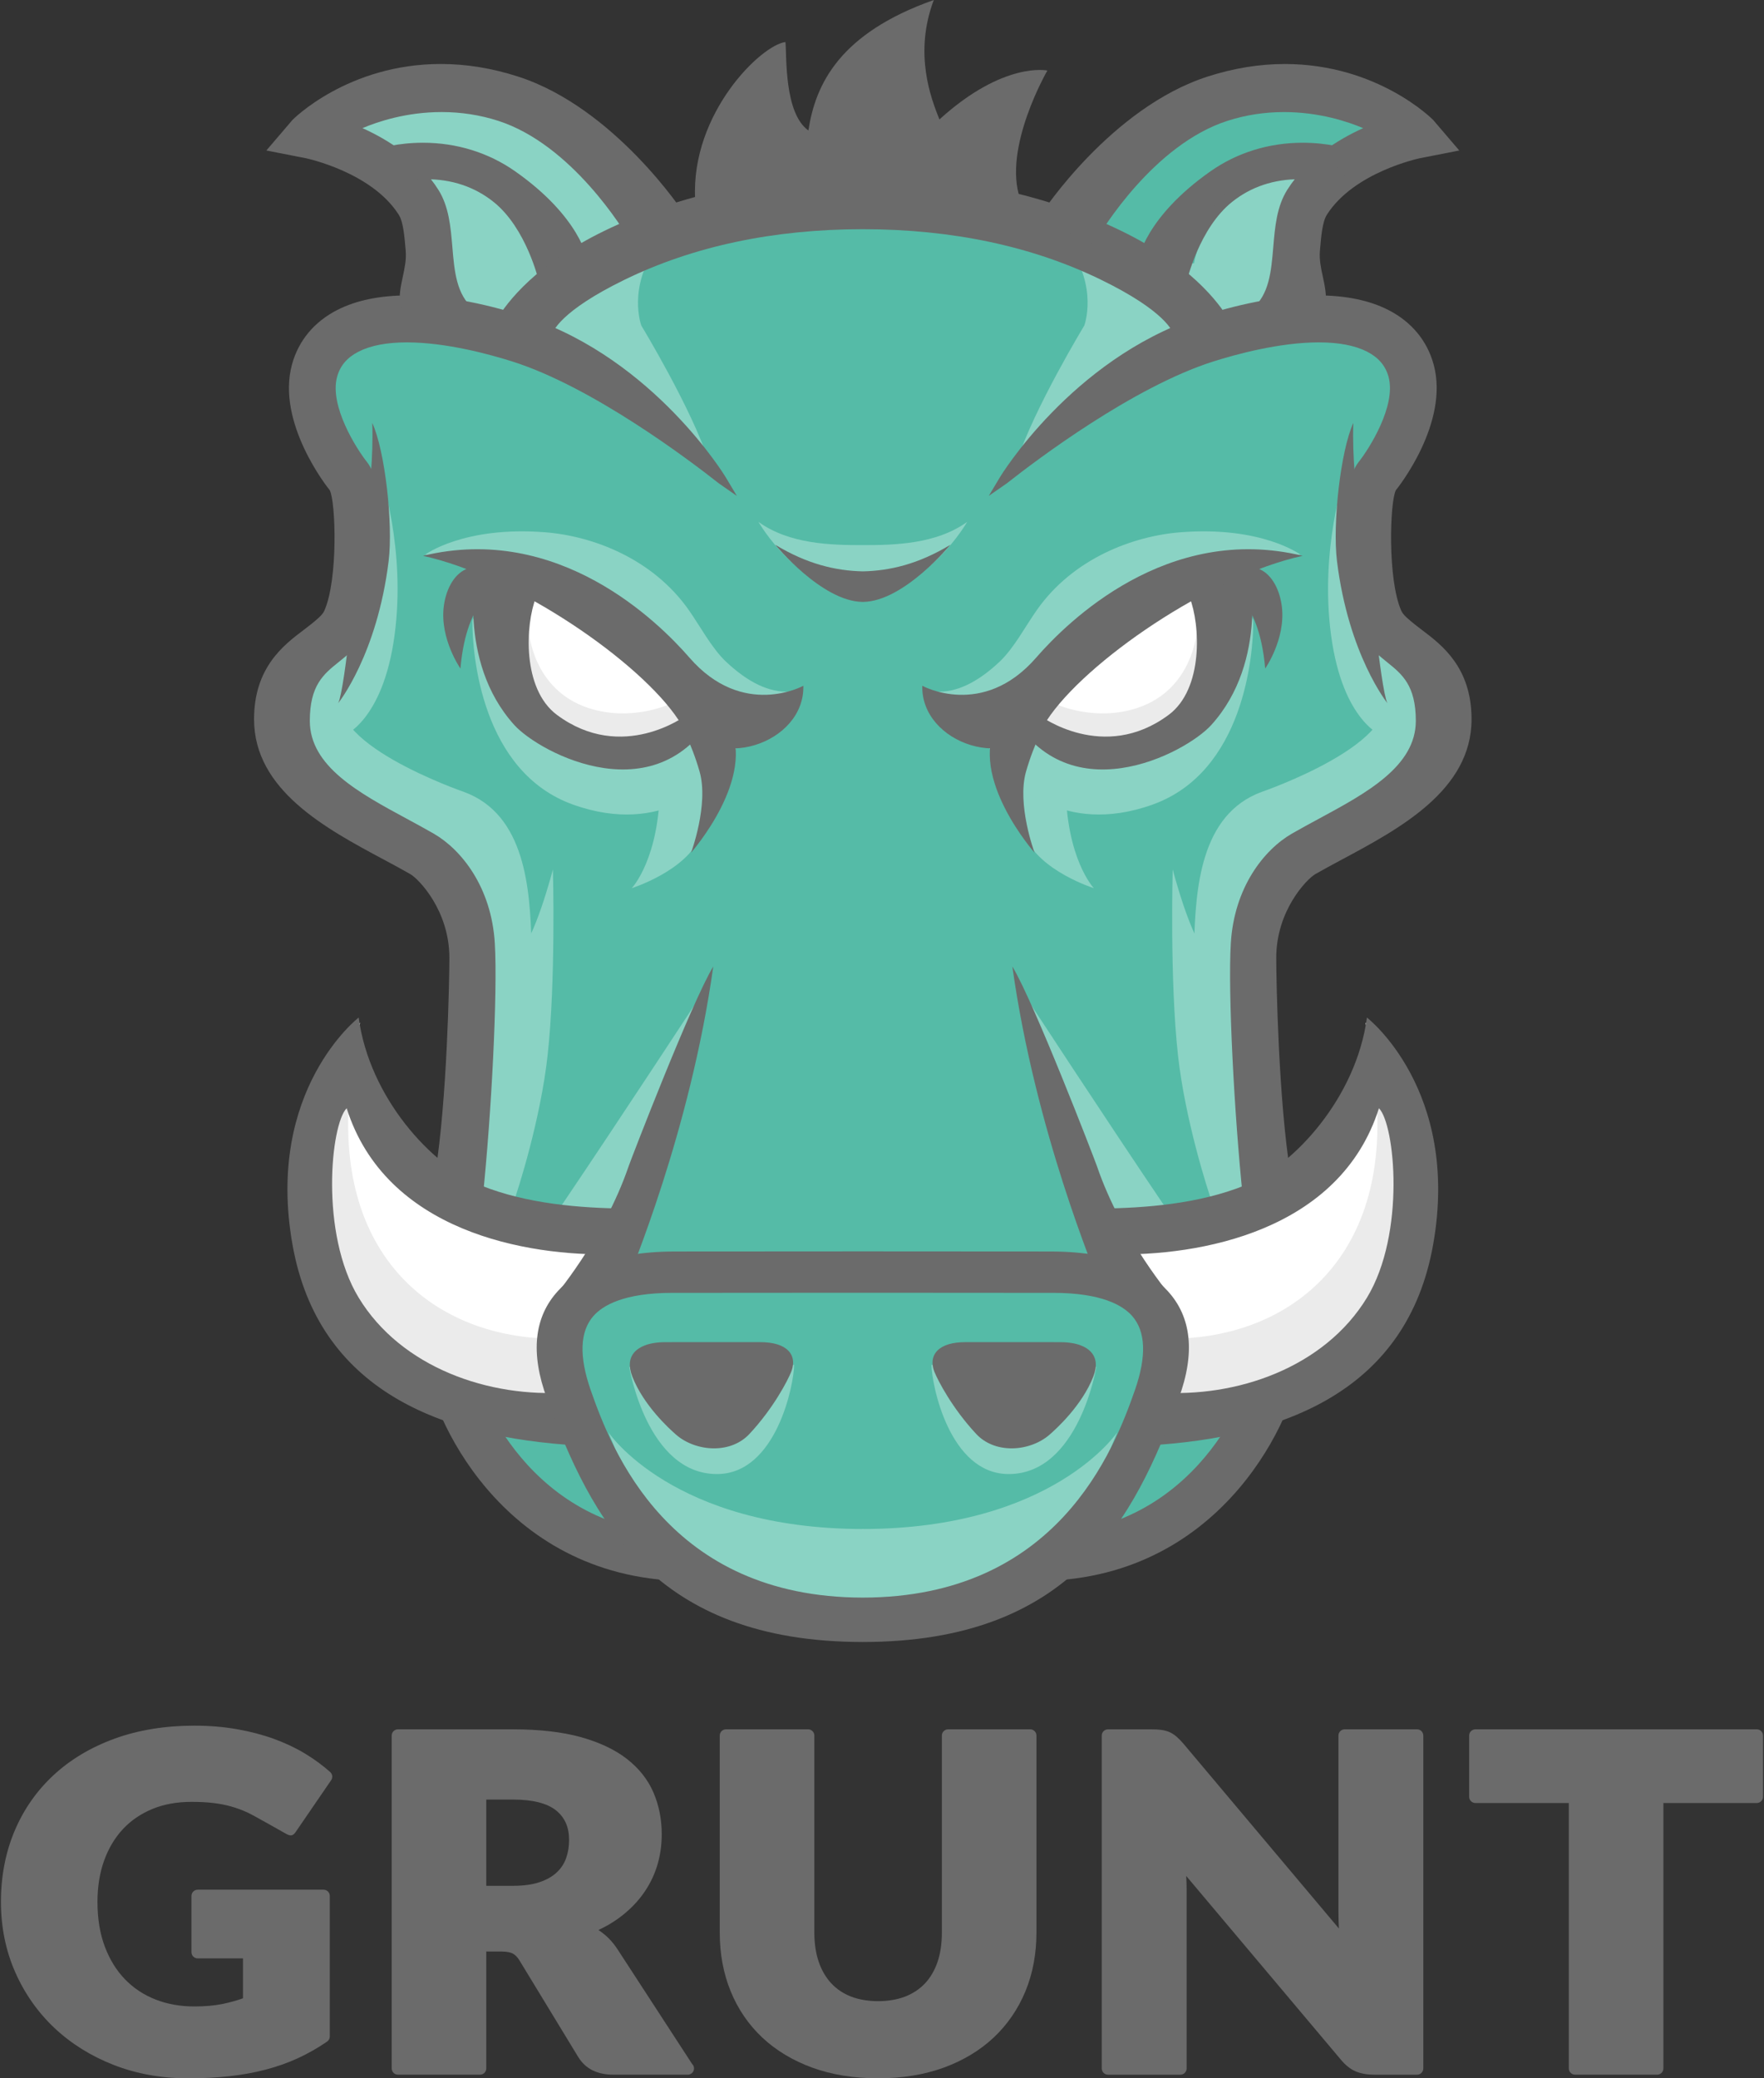 <?xml version="1.0" encoding="UTF-8" standalone="no"?>
<svg width="360px" height="424px" viewBox="0 0 360 424" version="1.1" xmlns="http://www.w3.org/2000/svg" xmlns:xlink="http://www.w3.org/1999/xlink" xmlns:sketch="http://www.bohemiancoding.com/sketch/ns">
    <rect x="0" y="0" width="360" height="424" fill="#333333" stroke="none"/>
    <!-- Generator: Sketch 3.3.3 (12081) - http://www.bohemiancoding.com/sketch -->
    <title>grunt-logo</title>
    <desc>Created with Sketch.</desc>
    <defs></defs>
    <g id="Page-1" stroke="none" stroke-width="1" fill="none" fill-rule="evenodd" sketch:type="MSPage">
        <g id="grunt-logo" sketch:type="MSLayerGroup">
            <g id="Layer_1_1_" sketch:type="MSShapeGroup">
                <g id="Group" transform="translate(51, 0)">
                    <path d="M16.892,81.419 C16.892,81.419 22.629,103.546 23.447,110.923 C24.268,118.298 8.696,134.688 8.696,142.884 C8.696,151.08 11.97,165.831 30.002,173.208 C48.034,180.584 50.49,199.432 50.49,210.908 C50.49,222.381 43.935,244.506 43.935,244.506 C43.935,244.506 39.839,299.414 61.964,309.248 C84.089,319.081 79.174,319.081 84.089,319.081 C89.005,319.081 125.066,333.836 146.372,328.099 C167.68,322.362 173.413,315.807 173.413,315.807 C173.413,315.807 194.723,317.444 201.278,298.593 C207.837,279.746 211.932,240.41 209.473,222.379 C207.014,204.347 203.737,180.585 218.487,172.388 C233.242,164.192 248.811,154.361 246.352,146.164 C243.893,137.968 230.784,126.494 230.784,126.494 C230.784,126.494 227.505,106.008 229.962,101.09 C232.419,96.173 247.172,83.877 238.976,74.864 C230.785,65.85 216.029,65.85 216.029,65.85 L197.182,67.487 C197.182,67.487 165.221,38.805 123.425,40.444 C81.631,42.083 55.404,67.487 55.404,67.487 C55.404,67.487 41.474,62.57 29.18,67.487 C16.886,72.406 14.435,67.486 16.892,81.419 L16.892,81.419 Z" id="Shape" fill="#55BBA7"></path>
                    <path d="M91.775,203.437 C91.775,203.437 75.546,228.252 63.642,245.862 C61.8,248.586 75.546,248.775 75.546,248.775 L91.775,203.437 L91.775,203.437 Z" id="Shape" fill="#8AD3C4"></path>
                    <path d="M99.502,151.989 C99.502,151.989 94.61,164.194 91.93,170.664 C89.021,177.698 77.93,181.197 77.93,181.197 C77.93,181.197 83.679,175.167 83.679,159.891 C83.679,153.482 91.953,150.934 91.953,150.934 L99.502,151.989 L99.502,151.989 Z" id="Shape" fill="#8AD3C4"></path>
                    <path d="M94.56,158.89 C94.56,158.89 84.537,170.821 65.927,164.139 C47.313,157.459 45.405,133.594 45.405,126.912 C45.405,120.23 80.722,133.594 85.496,136.458 C90.27,139.322 99.332,150.775 94.56,158.89 L94.56,158.89 Z" id="Shape" fill="#8AD3C4"></path>
                    <path d="M24.261,31.399 C24.261,31.399 41.441,28.056 52.894,37.125 C64.352,46.192 67.688,53.353 67.688,53.353 L48.383,68.656 C48.383,68.656 39.055,64.331 36.191,51.921 C33.328,39.512 35.237,33.786 24.261,31.399 L24.261,31.399 Z" id="Shape" fill="#8AD3C4"></path>
                    <path d="M89.549,124.427 C82.152,113.927 69.962,109.347 60.229,108.588 C43.633,107.29 35.754,113.157 35.754,113.157 C35.754,113.157 62.934,114.308 70.768,124.597 C85.352,143.747 106.628,145.303 110.03,141.097 C106.096,141.293 101.768,139.344 97.136,134.964 C94.242,132.224 91.896,127.76 89.549,124.427 L89.549,124.427 Z" id="Shape" fill="#8AD3C4"></path>
                    <path d="M43.666,161.554 C43.666,161.554 13.509,151.187 19.241,140.689 C24.967,130.188 20.409,124.467 20.409,124.467 C20.409,124.467 3.57,137.037 7.861,150.399 C10.498,158.601 14.922,164.539 39.215,175.924 C50.867,197.567 41.621,236.524 42.175,236.707 C43.098,237.014 58.535,229.077 57.481,192.63 C57.16,181.438 56.265,166.159 43.666,161.554 L43.666,161.554 Z" id="Shape" fill="#8AD3C4"></path>
                    <path d="M83.184,50.074 C70.539,56.498 53.216,65.444 53.216,65.444 L60.034,68.855 C59.383,69.909 59.069,70.538 59.069,70.538 L66.067,73.72 C66.067,73.72 83.15,86.095 93.617,94.051 C90.127,83.305 79.883,66.423 79.883,66.423 C79.883,66.423 76.98,58.666 83.184,50.074 L83.184,50.074 Z" id="Shape" fill="#8AD3C4"></path>
                    <path d="M125.191,311.934 C86.325,311.934 73.16,292.203 73.16,292.203 L79.234,306.994 C81.53,313.393 106.022,333.305 125.132,333.305" id="Shape" fill="#8AD3C4"></path>
                    <path d="M77.419,278.871 C77.419,278.871 80.995,300.725 95.313,300.725 C107.48,300.725 111.065,282.265 111.065,278.45 L77.419,278.871 L77.419,278.871 Z" id="Shape" fill="#8AD3C4"></path>
                    <path d="M53.592,245.912 C54.864,242.41 59.318,228.252 60.749,215.367 C62.464,199.935 61.839,177.364 61.839,177.364 C61.839,177.364 58.019,192.159 54.678,194.55 C51.339,196.935 45.133,213.16 45.133,213.16 C45.133,213.16 41.809,237.316 40.227,245.435 C44.605,246.312 48.291,243.732 53.592,245.912 L53.592,245.912 Z" id="Shape" fill="#8AD3C4"></path>
                    <path d="M19.016,150.162 C19.016,150.162 27.127,147.296 29.516,129.64 C31.901,111.98 26.65,96.708 26.65,96.708 C26.65,96.708 27.127,121.048 24.265,125.822 C21.399,130.593 19.016,132.025 15.673,138.231 C12.33,144.438 17.104,148.252 19.016,150.162 L19.016,150.162 Z" id="Shape" fill="#8AD3C4"></path>
                    <path d="M28.701,35.576 L27.045,34.527 C22.162,34.692 28.701,35.576 28.701,35.576 L28.701,35.576 Z" id="Shape" fill="#55BBA7"></path>
                    <path d="M89.786,44.846 C89.786,44.846 82.152,43.574 78.332,37.848 C74.512,32.12 63.696,20.664 46.453,20.536 C29.211,20.407 12.152,25.119 12.152,25.119 L27.043,34.528 C28.618,34.477 31.372,34.498 35.926,34.65 C54.614,35.271 57.491,53.756 57.491,53.756 L123.353,44.687" id="Shape" fill="#8AD3C4"></path>
                    <path d="M96.151,146.942 C96.151,146.942 87.241,155.852 73.558,152.986 C59.875,150.124 51.601,144.078 50.965,133.577 C50.329,123.077 53.831,118.941 53.831,118.941 C53.831,118.941 69.102,123.717 76.424,130.081 C83.742,136.443 89.15,146.625 96.151,146.942 L96.151,146.942 Z" id="Shape" fill="#FFFFFF"></path>
                    <path d="M85.368,143.759 C85.368,143.759 77.641,147.289 69.004,144.414 C57.698,140.643 56.945,128.885 56.945,128.885 C56.945,128.885 50.009,149.239 69.455,153.157 C85.052,156.299 94.276,147.261 94.276,147.261 L85.368,143.759 L85.368,143.759 Z" id="Shape" fill="#EBEBEB"></path>
                    <path d="M90.859,40.528 C90.028,23.072 104.338,9.169 109.296,8.577 C109.57,11.535 109.02,23.073 113.977,26.621 C115.42,17.197 120.3,6.807 139.57,0 C135.443,10.946 139.019,20.115 140.722,24.365 C153.881,12.421 162.747,14.395 162.747,14.395 C162.747,14.395 153.604,30.172 157.18,40.524 C130.764,38.453 90.988,43.331 90.859,40.528 L90.859,40.528 Z" id="Shape" fill="#6B6B6B"></path>
                    <path d="M34.857,67.117 C28.554,61.888 33.252,57.035 32.754,51.094 C32.483,47.933 32.233,44.95 31.191,43.305 C25.391,34.146 11.708,31.367 11.571,31.338 L5.149,30.08 L9.4,25.107 C9.951,24.463 27.409,7.806 54.425,16.528 C73.323,22.623 87.313,43.291 87.834,44.126 L78.358,48.582 C78.247,48.406 67.187,28.979 50.974,23.751 C37.868,19.522 25.789,23.545 20.615,26.182 C26.115,28.378 33.306,32.377 37.639,39.218 C39.683,42.449 40.028,46.517 40.361,50.456 C40.8,55.671 41.211,60.594 45.049,63.782 L34.857,67.117 L34.857,67.117 Z" id="Shape" fill="#6B6B6B"></path>
                    <path d="M18.023,143.45 C18.023,143.45 25.964,133.603 28.316,114.442 C29.24,106.895 27.599,92.009 24.973,86.282 C25.45,100.361 21.871,114.442 21.871,114.442 C21.871,114.442 19.458,140.586 18.023,143.45 L18.023,143.45 Z" id="Shape" fill="#6B6B6B"></path>
                    <path d="M59.896,57.172 C59.892,57.151 57.348,46.034 50.295,40.422 C40.346,32.508 28.198,36.718 28.081,36.755 L26.317,31.306 C26.905,31.115 40.79,26.74 53.586,35.735 C66.459,44.781 68.004,52.981 68.138,53.887 L59.896,57.172 L59.896,57.172 Z" id="Shape" fill="#6B6B6B"></path>
                    <path d="M42.964,136.388 C42.964,136.388 38.798,130.424 39.547,123.865 C39.92,120.626 41.421,117.301 44.101,116.121 C49.081,113.933 51.288,119.578 51.288,119.578 C51.288,119.578 44.279,121.308 42.964,136.388 L42.964,136.388 Z" id="Shape" fill="#6B6B6B"></path>
                    <path d="M88.707,145.478 C88.881,145.803 88.97,145.985 88.97,145.985 C88.97,145.985 75.976,155.737 62.659,145.841 C55.531,140.539 56.204,127.424 58.388,121.862 C64.067,123.149 68.884,125.469 72.91,128.178 C67.822,123.637 63.368,120.294 63.38,120.217 L57.597,118.58 L46.357,114.726 C46.213,115.583 42.113,134.8 53.947,147.894 C59.192,153.7 83.782,166.702 95.457,144.47 L88.707,145.478 L88.707,145.478 Z" id="Shape" fill="#6B6B6B"></path>
                    <path d="M87.49,146.907 C94.806,158.042 113.265,151.679 112.947,139.907 C112.947,139.907 100.613,146.714 89.716,134.181 C83.354,126.864 62.968,106.689 35.322,113.394 C54.414,117.592 79.689,135.035 87.49,146.907 L87.49,146.907 Z" id="Shape" fill="#6B6B6B"></path>
                    <path d="M32.739,178.333 C34.499,179.35 40.706,185.778 40.71,195.392 C40.71,200.213 40.23,224.432 37.844,239.228 C41.433,241.56 43.933,242.056 47.507,244.433 C49.296,227.297 50.579,202.461 49.981,192.435 C49.297,181.006 43.178,173.336 37.503,170.065 C35.726,169.043 33.869,168.038 31.999,167.027 C22.279,161.775 12.228,156.342 12.228,147.065 C12.228,139.808 15.049,137.538 18.036,135.132 L18.358,134.871 C20.34,133.27 22.583,131.454 23.912,128.472 C27.538,120.319 28.131,99.551 23.912,94.279 C21.809,91.652 16.174,82.818 17.794,76.882 C18.411,74.616 19.838,72.937 22.161,71.747 C24.619,70.488 27.94,69.85 32.028,69.85 C40.058,69.85 48.964,72.294 53.559,73.749 C69.978,78.953 89.79,93.957 95.469,98.432 C95.632,98.557 95.728,98.63 95.745,98.642 L99.379,101.169 L97.106,97.366 C96.966,97.129 82.572,73.461 56.835,64.783 C51.828,63.095 41.991,60.262 32.324,60.262 C26.568,60.262 21.684,61.267 17.817,63.247 C13.104,65.658 9.912,69.505 8.586,74.368 C5.336,86.289 15.921,99.562 16.282,99.986 C17.516,102.189 18.039,118.192 15.188,124.597 C14.796,125.481 13.721,126.35 12.36,127.448 C11.934,127.793 11.457,128.151 10.952,128.534 C6.93,131.57 0.848,136.157 0.848,146.73 C0.848,161.197 15.51,169.041 27.293,175.348 C29.226,176.388 31.071,177.372 32.739,178.333 L32.739,178.333 Z" id="Shape" fill="#6B6B6B"></path>
                    <g transform="translate(3, 13)" id="Shape" fill="#6B6B6B">
                        <path d="M31.857,54.117 C25.554,48.888 30.252,44.035 29.754,38.094 C29.483,34.933 29.233,31.95 28.191,30.305 C22.391,21.146 8.708,18.367 8.571,18.338 L2.149,17.08 L6.4,12.107 C6.951,11.463 24.409,-5.194 51.425,3.528 C70.323,9.623 84.313,30.291 84.834,31.126 L75.358,35.582 C75.247,35.406 64.187,15.979 47.974,10.751 C34.868,6.522 22.789,10.545 17.615,13.182 C23.115,15.378 30.306,19.377 34.639,26.218 C36.683,29.449 37.028,33.517 37.361,37.456 C37.8,42.671 38.211,47.594 42.049,50.782 L31.857,54.117 L31.857,54.117 Z"></path>
                        <path d="M31.652,55.188 L31.245,54.851 C26.571,50.972 27.4,47.151 28.203,43.454 C28.568,41.748 28.953,39.984 28.797,38.175 C28.542,35.133 28.297,32.263 27.381,30.814 C21.858,22.094 8.511,19.3 8.379,19.273 L0.358,17.7 L5.675,11.484 C5.772,11.368 16.981,0.053 35.965,0.053 C41.14,0.053 46.442,0.914 51.717,2.618 C71.441,8.978 85.512,30.407 85.645,30.619 L86.214,31.529 L75.005,36.801 L74.555,36.087 C73.349,34.031 62.721,16.504 47.686,11.654 C43.993,10.462 40.103,9.86 36.126,9.86 C28.923,9.86 23.082,11.823 19.974,13.141 C25.168,15.48 31.467,19.417 35.453,25.703 C37.62,29.127 37.971,33.312 38.315,37.355 C38.737,42.383 39.136,47.111 42.663,50.039 L43.994,51.143 L31.652,55.188 L31.652,55.188 Z"></path>
                    </g>
                    <g transform="translate(25, 29)" id="Shape" fill="#6B6B6B">
                        <path d="M34.896,28.172 C34.892,28.151 32.348,17.034 25.295,11.422 C15.346,3.508 3.198,7.718 3.081,7.755 L1.317,2.306 C1.905,2.115 15.79,-2.26 28.586,6.735 C41.459,15.781 43.004,23.981 43.138,24.887 L34.896,28.172 L34.896,28.172 Z"></path>
                        <path d="M34.212,29.472 L33.964,28.378 C33.938,28.271 31.443,17.534 24.698,12.171 C20.854,9.11 16.218,7.556 10.927,7.556 C6.797,7.556 3.728,8.542 3.393,8.658 L2.481,8.961 L0.115,1.692 L1.022,1.399 C1.429,1.27 5.114,0.121 10.327,0.121 C17.204,0.121 23.706,2.139 29.138,5.953 C42.333,15.226 43.944,23.801 44.082,24.747 L44.198,25.495 L34.212,29.472 L34.212,29.472 Z M10.928,5.65 C16.58,5.65 21.757,7.388 25.889,10.674 C31.878,15.444 34.695,23.865 35.547,26.884 L42.039,24.297 C41.451,22.005 38.863,15.126 28.039,7.517 C22.86,3.877 16.903,2.033 10.328,2.033 C6.72,2.033 3.917,2.607 2.532,2.957 L3.703,6.576 C5.061,6.211 7.674,5.65 10.928,5.65 L10.928,5.65 Z"></path>
                    </g>
                    <path d="M94.715,295.482 L94.715,295.482 C91.895,295.482 89.017,294.459 87.022,292.732 C85.495,291.416 80.331,286.673 78.054,280.862 C77.204,278.689 77.395,276.951 78.628,275.7 C79.478,274.843 81.242,273.818 84.823,273.818 L87.371,273.814 C90.407,273.811 95.519,273.811 99.888,273.811 L104.077,273.811 C106.801,273.811 108.754,274.4 109.877,275.548 C111.319,277.03 110.857,278.915 110.454,279.907 C109.752,281.645 106.847,287.301 101.929,292.559 C100.168,294.443 97.605,295.482 94.715,295.482 L94.715,295.482 Z" id="Shape" fill="#6B6B6B"></path>
                    <path d="M97.671,147.562 L87.489,146.907 C87.489,146.907 90.092,151.495 91.778,157.429 C93.682,164.141 90.037,173.95 90.037,173.95 C90.037,173.95 103.613,158.58 97.671,147.562 L97.671,147.562 Z" id="Shape" fill="#6B6B6B"></path>
                    <path d="M84.961,322.367 C48.722,319.582 35.972,285.339 35.972,278.207 L45.436,278.211 L40.704,278.207 L45.436,278.207 C45.483,281.29 55.114,310.582 85.686,312.933 L84.961,322.367 L84.961,322.367 Z" id="Shape" fill="#6B6B6B"></path>
                    <path d="M74.777,261.016 C74.211,257.743 74.152,254.639 74.843,251.589 C72.089,249.519 67.147,248.75 63.439,247.548 C60.407,245.629 44.891,249.515 33.634,235.892 C19.53,218.833 22.498,208.648 22.498,208.648 C18.882,212.666 15.377,211.135 9.865,229.869 C4.345,248.607 12.456,261.67 27.573,274.784 C34.715,280.979 44.811,283.531 53.495,284.508 C50.586,281.587 58.464,281.295 63.894,279.263 C63.461,274.879 64.186,270.623 67.455,267.196 C69.426,265.13 71.962,263.895 74.593,262.911 C74.74,262.571 74.864,262.257 75.004,261.931 C74.917,261.633 74.832,261.332 74.777,261.016 L74.777,261.016 Z" id="Shape" fill="#FFFFFF"></path>
                    <path d="M63.821,279.149 C63.507,278.229 63.27,277.291 63.037,276.347 C62.786,275.316 61.536,272.395 63.077,275.73 C62.681,274.876 62.422,273.996 62.231,273.109 C37.749,273.078 16.45,256.269 20.565,220.93 C17.36,216.675 12.872,229.51 12.872,229.51 C12.872,229.51 0.616,265.098 32.27,278.891 C42.817,283.491 52.138,286.788 54.337,285.457 C58.918,286.388 63.053,283.194 64.604,281.094 C64.313,280.449 64.048,279.803 63.821,279.149 L63.821,279.149 Z" id="Shape" fill="#EBEBEB"></path>
                    <path d="M74.336,255.892 C74.374,252.909 74.983,250.02 76.425,247.141 C76.526,246.943 76.643,246.753 76.751,246.56 C67.33,246.479 56.48,245.577 47.241,241.879 C37.086,237.817 24.383,223.92 22.2,207.592 C22.2,207.592 3.075,222.35 8.695,253.938 C13.97,283.6 38.791,293.27 67.099,294.906 C67.114,294.714 63.915,288.106 64.926,284.061 C48.852,285.229 30.877,279.019 22.2,264.741 C14.256,251.673 16.484,229.362 19.749,226.093 C27.713,251.222 56.369,256.33 74.336,255.892 L74.336,255.892 Z" id="Shape" fill="#6B6B6B"></path>
                    <path d="M77.302,237.902 C72.208,252.851 61.803,264.949 61.803,264.949 C61.803,264.949 76.116,264.298 76.906,261.765 C77.491,259.898 89.83,231.013 94.566,197.176 C90.111,204.495 77.738,236.622 77.302,237.902 L77.302,237.902 Z" id="Shape" fill="#6B6B6B"></path>
                    <path d="M158.393,203.437 C158.393,203.437 174.618,228.252 186.526,245.862 C188.368,248.586 174.618,248.775 174.618,248.775 L158.393,203.437 L158.393,203.437 Z" id="Shape" fill="#8AD3C4"></path>
                    <path d="M150.664,151.989 C150.664,151.989 155.557,164.194 158.233,170.664 C161.142,177.698 172.232,181.197 172.232,181.197 C172.232,181.197 166.484,175.167 166.484,159.891 C166.484,153.482 158.211,150.934 158.211,150.934 L150.664,151.989 L150.664,151.989 Z" id="Shape" fill="#8AD3C4"></path>
                    <path d="M155.605,158.89 C155.605,158.89 165.628,170.821 184.243,164.139 C202.858,157.457 204.765,133.594 204.765,126.912 C204.765,120.23 169.448,133.594 164.674,136.458 C159.9,139.322 150.834,150.775 155.605,158.89 L155.605,158.89 Z" id="Shape" fill="#8AD3C4"></path>
                    <path d="M225.906,31.399 C225.906,31.399 208.726,28.056 197.269,37.125 C185.816,46.192 182.474,53.353 182.474,53.353 L201.78,68.655 C201.78,68.655 211.112,64.33 213.976,51.92 C216.838,39.512 214.93,33.786 225.906,31.399 L225.906,31.399 Z" id="Shape" fill="#8AD3C4"></path>
                    <path d="M160.618,124.427 C168.015,113.927 180.201,109.347 189.938,108.588 C206.535,107.29 214.41,113.157 214.41,113.157 C214.41,113.157 187.23,114.308 179.395,124.597 C164.81,143.747 143.541,145.303 140.139,141.097 C144.072,141.293 148.402,139.344 153.031,134.964 C155.924,132.224 158.271,127.76 160.618,124.427 L160.618,124.427 Z" id="Shape" fill="#8AD3C4"></path>
                    <path d="M206.501,161.554 C206.501,161.554 236.654,151.187 230.927,140.689 C225.201,130.188 229.755,124.467 229.755,124.467 C229.755,124.467 246.598,137.037 242.303,150.399 C239.666,158.601 235.242,164.539 210.949,175.924 C199.297,197.567 208.543,236.524 207.992,236.707 C207.068,237.014 191.633,229.077 192.687,192.63 C193.007,181.438 193.902,166.159 206.501,161.554 L206.501,161.554 Z" id="Shape" fill="#8AD3C4"></path>
                    <path d="M166.984,50.074 C179.625,56.498 196.951,65.444 196.951,65.444 L190.134,68.855 C190.785,69.909 191.1,70.538 191.1,70.538 L184.102,73.72 C184.102,73.72 167.018,86.095 156.551,94.051 C160.037,83.305 170.281,66.423 170.281,66.423 C170.281,66.423 173.189,58.666 166.984,50.074 L166.984,50.074 Z" id="Shape" fill="#8AD3C4"></path>
                    <path d="M124.978,311.934 C163.838,311.934 177.003,292.203 177.003,292.203 L170.933,306.994 C168.637,313.393 144.143,333.305 125.037,333.305" id="Shape" fill="#8AD3C4"></path>
                    <path d="M172.748,278.871 C172.748,278.871 169.168,300.725 154.854,300.725 C142.689,300.725 139.103,282.265 139.103,278.45 L172.748,278.871 L172.748,278.871 Z" id="Shape" fill="#8AD3C4"></path>
                    <path d="M196.575,245.912 C195.303,242.41 190.849,228.252 189.414,215.367 C187.699,199.935 188.328,177.364 188.328,177.364 C188.328,177.364 192.147,192.159 195.484,194.55 C198.828,196.935 205.03,213.16 205.03,213.16 C205.03,213.16 208.354,237.316 209.936,245.435 C205.559,246.312 201.877,243.732 196.575,245.912 L196.575,245.912 Z" id="Shape" fill="#8AD3C4"></path>
                    <path d="M231.154,150.162 C231.154,150.162 223.039,147.296 220.654,129.64 C218.269,111.98 223.519,96.708 223.519,96.708 C223.519,96.708 223.039,121.048 225.904,125.822 C228.77,130.595 231.154,132.025 234.496,138.231 C237.834,144.437 233.062,148.252 231.154,150.162 L231.154,150.162 Z" id="Shape" fill="#8AD3C4"></path>
                    <path d="M221.465,35.576 L223.124,34.527 C228.008,34.692 221.465,35.576 221.465,35.576 L221.465,35.576 Z" id="Shape" fill="#55BBA7"></path>
                    <path d="M160.378,44.846 C160.378,44.846 168.016,43.574 171.832,37.848 C175.651,32.12 186.471,20.664 203.715,20.536 C220.957,20.407 238.016,25.119 238.016,25.119 L223.124,34.528 C221.549,34.477 218.795,34.498 214.237,34.65 C195.552,35.271 192.675,53.756 192.675,53.756 L126.815,44.687" id="Shape" fill="#55BBA7"></path>
                    <path d="M154.016,146.942 C154.016,146.942 162.926,155.852 176.606,152.986 C190.29,150.124 198.563,144.078 199.2,133.577 C199.835,123.077 196.337,118.941 196.337,118.941 C196.337,118.941 181.062,123.717 173.744,130.081 C166.426,136.445 161.018,146.625 154.016,146.942 L154.016,146.942 Z" id="Shape" fill="#FFFFFF"></path>
                    <path d="M164.796,143.759 C164.796,143.759 172.526,147.289 181.16,144.414 C192.469,140.643 193.222,128.885 193.222,128.885 C193.222,128.885 200.154,149.239 180.708,153.157 C165.114,156.299 155.888,147.261 155.888,147.261 L164.796,143.759 L164.796,143.759 Z" id="Shape" fill="#EBEBEB"></path>
                    <path d="M215.309,67.117 C221.612,61.888 216.918,57.035 217.416,51.094 C217.682,47.933 217.932,44.95 218.975,43.305 C224.776,34.146 238.458,31.367 238.599,31.338 L245.022,30.08 L240.77,25.107 C240.219,24.463 222.761,7.806 195.741,16.528 C176.846,22.623 162.856,43.291 162.336,44.126 L171.808,48.582 C171.923,48.406 182.984,28.979 199.197,23.751 C212.302,19.522 224.381,23.545 229.552,26.182 C224.055,28.378 216.861,32.377 212.528,39.218 C210.484,42.449 210.142,46.517 209.81,50.456 C209.371,55.671 208.956,60.594 205.117,63.782 L215.309,67.117 L215.309,67.117 Z" id="Shape" fill="#6B6B6B"></path>
                    <path d="M232.14,143.45 C232.14,143.45 224.203,133.603 221.851,114.442 C220.927,106.895 222.565,92.009 225.19,86.282 C224.713,100.361 228.295,114.442 228.295,114.442 C228.295,114.442 230.709,140.586 232.14,143.45 L232.14,143.45 Z" id="Shape" fill="#6B6B6B"></path>
                    <path d="M190.271,57.172 C190.275,57.151 192.819,46.034 199.873,40.422 C209.821,32.508 221.97,36.718 222.083,36.755 L223.852,31.306 C223.262,31.115 209.379,26.74 196.579,35.735 C183.706,44.781 182.165,52.981 182.027,53.887 L190.271,57.172 L190.271,57.172 Z" id="Shape" fill="#6B6B6B"></path>
                    <path d="M207.203,136.388 C207.203,136.388 211.369,130.424 210.616,123.865 C210.247,120.626 208.746,117.301 206.066,116.121 C201.086,113.933 198.878,119.578 198.878,119.578 C198.878,119.578 205.888,121.308 207.203,136.388 L207.203,136.388 Z" id="Shape" fill="#6B6B6B"></path>
                    <path d="M161.461,145.478 C161.287,145.803 161.197,145.985 161.197,145.985 C161.197,145.985 174.187,155.737 187.504,145.841 C194.637,140.539 193.963,127.424 191.775,121.862 C186.099,123.149 181.283,125.469 177.255,128.178 C182.344,123.637 186.798,120.294 186.782,120.217 L192.569,118.58 L203.808,114.728 C203.952,115.585 208.051,134.802 196.213,147.896 C190.969,153.702 166.379,166.704 154.707,144.472 L161.461,145.478 L161.461,145.478 Z" id="Shape" fill="#6B6B6B"></path>
                    <path d="M162.674,146.907 C155.358,158.042 136.904,151.679 137.223,139.907 C137.223,139.907 149.553,146.714 160.45,134.181 C166.812,126.864 187.202,106.689 214.847,113.394 C195.756,117.592 170.479,135.035 162.674,146.907 L162.674,146.907 Z" id="Shape" fill="#6B6B6B"></path>
                    <path d="M217.431,178.333 C215.67,179.35 209.46,185.778 209.46,195.392 C209.456,200.213 209.937,224.432 212.326,239.228 C208.736,241.56 206.236,242.056 202.662,244.433 C200.873,227.297 199.586,202.461 200.188,192.435 C200.871,181.006 206.988,173.336 212.662,170.065 C214.439,169.043 216.297,168.038 218.171,167.027 C227.891,161.775 237.942,156.342 237.942,147.065 C237.942,139.808 235.118,137.538 232.131,135.132 L231.813,134.871 C229.831,133.27 227.584,131.454 226.259,128.472 C222.632,120.319 222.037,99.551 226.255,94.279 C228.358,91.652 233.997,82.818 232.377,76.882 C231.756,74.616 230.328,72.937 228.006,71.747 C225.547,70.488 222.231,69.85 218.139,69.85 C210.114,69.85 201.203,72.294 196.612,73.749 C180.193,78.953 160.381,93.957 154.698,98.432 C154.536,98.557 154.442,98.63 154.424,98.642 L150.788,101.169 L153.061,97.366 C153.205,97.129 167.596,73.461 193.332,64.783 C198.34,63.095 208.176,60.262 217.844,60.262 C223.6,60.262 228.479,61.267 232.35,63.247 C237.064,65.658 240.254,69.505 241.582,74.368 C244.832,86.289 234.246,99.562 233.885,99.986 C232.651,102.189 232.129,118.192 234.976,124.597 C235.368,125.481 236.443,126.35 237.807,127.448 C238.233,127.793 238.706,128.151 239.215,128.534 C243.238,131.57 249.317,136.157 249.317,146.73 C249.317,161.197 234.655,169.041 222.876,175.348 C220.941,176.388 219.094,177.372 217.431,178.333 L217.431,178.333 Z" id="Shape" fill="#6B6B6B"></path>
                    <path d="M199.94,65.415 C197.608,61.465 191.644,53.838 177.898,47.136 C162.558,39.659 144.804,35.864 125.121,35.855 L125.121,35.851 L125.083,35.851 L125.045,35.851 L125.045,35.853 C105.359,35.863 87.602,39.658 72.266,47.134 C58.52,53.837 52.558,61.463 50.224,65.413 L49.223,66.738 L60.994,69.358 L61.367,68.887 L61.564,68.455 C61.746,67.677 63.324,63.477 76.448,57.077 C90.478,50.234 106.842,46.765 125.081,46.759 C143.322,46.765 159.679,50.234 173.708,57.077 C186.833,63.477 188.416,67.677 188.596,68.455 L188.792,68.887 L189.161,69.358 L200.936,66.738 L199.94,65.415 L199.94,65.415 Z" id="Shape" fill="#6B6B6B"></path>
                    <g transform="translate(160, 13)" id="Shape" fill="#6B6B6B">
                        <path d="M55.309,54.117 C61.612,48.888 56.918,44.035 57.416,38.094 C57.682,34.933 57.932,31.95 58.975,30.305 C64.776,21.146 78.458,18.367 78.599,18.338 L85.022,17.08 L80.77,12.107 C80.219,11.463 62.761,-5.194 35.741,3.528 C16.846,9.623 2.856,30.291 2.336,31.126 L11.808,35.582 C11.923,35.406 22.984,15.979 39.197,10.751 C52.302,6.522 64.381,10.545 69.552,13.182 C64.055,15.378 56.861,19.377 52.528,26.218 C50.484,29.449 50.142,33.517 49.81,37.456 C49.371,42.671 48.956,47.594 45.117,50.782 L55.309,54.117 L55.309,54.117 Z"></path>
                        <path d="M43.178,51.147 L44.504,50.043 C48.034,47.115 48.43,42.386 48.856,37.359 C49.198,33.314 49.551,29.129 51.718,25.707 C55.7,19.423 62.004,15.485 67.197,13.144 C64.088,11.827 58.246,9.864 51.042,9.864 C47.063,9.864 43.18,10.466 39.486,11.658 C24.447,16.508 13.82,34.035 12.617,36.091 L12.166,36.804 L0.957,31.533 L1.527,30.623 C1.659,30.411 15.726,8.982 35.451,2.622 C40.726,0.918 46.027,0.058 51.207,0.058 C70.19,0.058 81.4,11.375 81.496,11.489 L86.813,17.705 L78.791,19.278 C78.658,19.305 65.312,22.097 59.785,30.819 C58.869,32.269 58.629,35.136 58.369,38.18 C58.218,39.99 58.598,41.754 58.968,43.459 C59.77,47.156 60.598,50.98 55.922,54.856 L55.516,55.193 L43.178,51.147 L43.178,51.147 Z"></path>
                    </g>
                    <g transform="translate(180, 29)" id="Shape" fill="#6B6B6B">
                        <path d="M10.271,28.172 C10.275,28.151 12.819,17.034 19.873,11.422 C29.821,3.508 41.97,7.718 42.083,7.755 L43.852,2.306 C43.262,2.115 29.379,-2.26 16.579,6.735 C3.706,15.781 2.165,23.981 2.027,24.887 L10.271,28.172 L10.271,28.172 Z"></path>
                        <path d="M0.975,25.495 L1.086,24.747 C1.226,23.801 2.838,15.228 16.031,5.953 C21.459,2.139 27.963,0.121 34.84,0.121 C40.056,0.121 43.741,1.268 44.149,1.399 L45.055,1.692 L42.69,8.961 L41.777,8.658 C41.436,8.543 38.368,7.556 34.24,7.556 C28.95,7.556 24.317,9.108 20.473,12.171 C13.727,17.536 11.23,28.272 11.207,28.378 L10.959,29.47 L0.975,25.495 L0.975,25.495 Z M41.465,6.576 L42.64,2.957 C41.254,2.605 38.448,2.033 34.84,2.033 C28.266,2.033 22.307,3.879 17.131,7.517 C6.303,15.128 3.715,22.005 3.128,24.297 L9.625,26.884 C10.475,23.863 13.289,15.442 19.281,10.674 C23.416,7.388 28.587,5.65 34.239,5.65 C37.489,5.65 40.107,6.211 41.465,6.576 L41.465,6.576 Z"></path>
                    </g>
                    <path d="M148.242,292.559 C143.325,287.302 140.416,281.645 139.713,279.907 C139.311,278.917 138.853,277.03 140.295,275.548 C141.419,274.4 143.367,273.811 146.091,273.811 L150.283,273.811 C154.652,273.811 159.761,273.811 162.799,273.814 L165.347,273.818 C168.926,273.818 170.689,274.842 171.538,275.7 C172.772,276.949 172.965,278.687 172.115,280.862 C169.838,286.674 164.673,291.417 163.146,292.732 C161.146,294.459 158.275,295.482 155.455,295.482 L155.455,295.482 C152.564,295.482 150.003,294.443 148.242,292.559 L148.242,292.559 Z" id="Shape" fill="#6B6B6B"></path>
                    <path d="M152.498,147.562 L162.674,146.907 C162.674,146.907 160.075,151.495 158.389,157.429 C156.485,164.141 160.13,173.95 160.13,173.95 C160.13,173.95 146.553,158.58 152.498,147.562 L152.498,147.562 Z" id="Shape" fill="#6B6B6B"></path>
                    <path d="M125.085,111.211 C118.596,111.211 110.135,111.033 103.787,106.471 C103.787,106.471 112.099,121.042 125.074,121.042 L125.085,119.198 L125.096,121.042 C138.072,121.042 146.383,106.471 146.383,106.471 C140.035,111.033 131.568,111.211 125.085,111.211 L125.085,111.211 Z" id="Shape" fill="#8AD3C4"></path>
                    <path d="M142.952,111.141 C136.443,115.08 130.63,116.445 125.085,116.566 C119.539,116.445 113.728,115.08 107.218,111.141 C107.218,111.141 116.697,122.708 125.037,122.797 L125.037,122.804 C125.052,122.804 125.067,122.8 125.084,122.8 C125.099,122.8 125.114,122.804 125.131,122.804 L125.131,122.797 C133.469,122.708 142.952,111.141 142.952,111.141 L142.952,111.141 Z" id="Shape" fill="#6B6B6B"></path>
                    <path d="M165.207,322.367 L164.481,312.932 C195.046,310.581 204.677,281.289 204.727,278.206 L214.191,278.206 C214.195,285.337 201.441,319.582 165.207,322.367 L165.207,322.367 Z" id="Shape" fill="#6B6B6B"></path>
                    <path d="M175.389,261.016 C175.958,257.743 176.013,254.639 175.323,251.589 C178.081,249.519 183.019,248.75 186.727,247.548 C189.759,245.629 205.279,249.515 216.536,235.892 C230.64,218.833 227.668,208.648 227.668,208.648 C231.287,212.666 234.789,211.135 240.305,229.869 C245.825,248.607 237.71,261.67 222.593,274.784 C215.452,280.979 205.355,283.531 196.671,284.508 C199.58,281.587 191.702,281.295 186.275,279.263 C186.709,274.879 185.98,270.623 182.712,267.196 C180.745,265.13 178.205,263.895 175.576,262.911 C175.428,262.571 175.301,262.257 175.165,261.931 C175.252,261.633 175.334,261.332 175.389,261.016 L175.389,261.016 Z" id="Shape" fill="#FFFFFF"></path>
                    <path d="M186.342,279.149 C186.66,278.229 186.893,277.291 187.126,276.347 C187.381,275.316 188.631,272.395 187.088,275.73 C187.484,274.876 187.743,273.996 187.934,273.109 C212.416,273.078 233.715,256.269 229.596,220.93 C232.801,216.675 237.292,229.51 237.292,229.51 C237.292,229.51 249.549,265.098 217.895,278.891 C207.348,283.491 198.028,286.788 195.828,285.457 C191.243,286.388 187.108,283.194 185.561,281.094 C185.85,280.449 186.121,279.803 186.342,279.149 L186.342,279.149 Z" id="Shape" fill="#EBEBEB"></path>
                    <path d="M175.827,255.892 C175.793,252.909 175.18,250.02 173.742,247.141 C173.64,246.943 173.523,246.753 173.416,246.56 C182.836,246.479 193.687,245.577 202.926,241.879 C213.08,237.817 225.783,223.92 227.967,207.592 C227.967,207.592 247.092,222.35 241.472,253.938 C236.193,283.6 211.375,293.27 183.068,294.906 C183.053,294.714 186.253,288.106 185.241,284.061 C201.311,285.229 219.286,279.019 227.968,264.741 C235.907,251.673 233.68,229.362 230.415,226.093 C222.454,251.222 193.795,256.33 175.827,255.892 L175.827,255.892 Z" id="Shape" fill="#6B6B6B"></path>
                    <g transform="translate(58, 255)" id="Shape" fill="#6B6B6B">
                        <path d="M129.258,8.332 C125.876,4.676 119.658,0.318 105.321,0.318 C105.321,0.318 78.139,0.302 67.133,0.295 L67.133,0.295 L67.086,0.295 L67.039,0.295 L67.039,0.295 C56.034,0.303 28.845,0.318 28.845,0.318 C14.512,0.318 8.294,4.677 4.91,8.332 C-0.019,13.653 -0.792,21.055 2.618,30.307 C11.679,54.933 24.412,79.952 67.037,79.987 L67.037,79.991 C67.053,79.991 67.067,79.987 67.084,79.987 C67.099,79.987 67.114,79.991 67.131,79.991 L67.131,79.987 C109.752,79.95 122.485,54.933 131.549,30.307 C134.959,21.055 134.184,13.653 129.258,8.332 L129.258,8.332 Z M122.622,28.58 C118.305,40.946 106.703,70.878 67.083,70.93 C27.458,70.878 15.86,40.947 11.543,28.58 C9.154,21.719 9.336,16.642 12.102,13.488 C13.991,11.332 18.331,8.759 28.222,8.759 L38.555,8.755 C46.178,8.748 55.749,8.74 67.084,8.736 C78.415,8.74 87.991,8.748 95.612,8.755 L105.941,8.759 C115.835,8.759 120.174,11.331 122.064,13.488 C124.827,16.645 125.011,21.719 122.622,28.58 L122.622,28.58 Z"></path>
                    </g>
                    <path d="M172.863,237.902 C177.957,252.851 188.361,264.949 188.361,264.949 C188.361,264.949 174.049,264.298 173.258,261.765 C172.677,259.898 160.337,231.013 155.601,197.176 C160.053,204.495 172.426,236.622 172.863,237.902 L172.863,237.902 Z" id="Shape" fill="#6B6B6B"></path>
                </g>
                <g id="Group" transform="translate(0, 352)" fill="#6B6B6B">
                    <path d="M62.229,5.738 C60.323,4.588 58.187,3.579 55.88,2.742 C53.589,1.911 51.057,1.249 48.35,0.773 C45.639,0.294 42.713,0.054 39.65,0.054 C33.716,0.054 28.255,0.942 23.421,2.693 C18.571,4.455 14.373,6.959 10.943,10.137 C7.5,13.321 4.818,17.161 2.97,21.554 C1.126,25.931 0.193,30.79 0.193,36.007 C0.193,41.134 1.172,45.957 3.102,50.339 C5.031,54.719 7.734,58.556 11.131,61.749 C14.523,64.938 18.587,67.474 23.221,69.281 C27.844,71.083 32.937,72.001 38.362,72.001 C41.341,72.001 44.165,71.861 46.758,71.577 C49.361,71.295 51.858,70.843 54.182,70.237 C56.503,69.633 58.725,68.849 60.788,67.901 C62.85,66.958 64.858,65.813 66.754,64.506 C67.101,64.27 67.305,63.878 67.305,63.459 L67.305,34.792 C67.305,34.092 66.737,33.521 66.035,33.521 L40.345,33.521 C39.642,33.521 39.073,34.091 39.073,34.792 L39.073,41.684 L39.073,43.463 L39.073,46.263 C39.073,46.967 39.642,47.535 40.345,47.535 L49.588,47.535 L49.588,55.678 C48.306,56.134 46.949,56.513 45.537,56.806 C43.849,57.16 41.869,57.34 39.65,57.34 C36.784,57.34 34.109,56.858 31.708,55.911 C29.325,54.973 27.239,53.59 25.513,51.805 C23.775,50.013 22.389,47.778 21.4,45.156 C20.4,42.516 19.893,39.438 19.893,36.005 C19.893,32.905 20.353,30.064 21.256,27.559 C22.153,25.074 23.443,22.919 25.082,21.163 C26.715,19.411 28.729,18.032 31.061,17.066 C33.406,16.091 36.096,15.603 39.058,15.603 C40.692,15.603 42.178,15.676 43.473,15.825 C44.76,15.971 45.996,16.215 47.145,16.532 C48.3,16.858 49.445,17.28 50.548,17.79 C51.707,18.327 57.101,21.399 58.352,22.102 C59.208,22.581 59.734,22.611 60.306,21.802 L67.575,11.189 C67.944,10.668 67.863,9.943 67.382,9.515 C65.868,8.162 64.134,6.894 62.229,5.738 L62.229,5.738 Z" id="Shape"></path>
                    <path d="M126.014,45.661 C125.221,44.436 124.269,43.378 123.186,42.515 C122.843,42.242 122.495,41.984 122.135,41.74 C123.617,41.057 124.984,40.259 126.216,39.367 C128.114,37.991 129.742,36.404 131.052,34.644 C132.371,32.874 133.378,30.923 134.046,28.844 C134.713,26.766 135.049,24.54 135.049,22.21 C135.049,19.16 134.479,16.294 133.357,13.688 C132.216,11.044 130.374,8.725 127.885,6.798 C125.43,4.903 122.244,3.411 118.417,2.359 C114.637,1.326 110.028,0.804 104.716,0.804 L81.208,0.804 C80.506,0.804 79.938,1.372 79.938,2.074 L79.938,69.986 C79.938,70.684 80.506,71.256 81.208,71.256 L97.971,71.256 C98.673,71.256 99.241,70.685 99.241,69.986 L99.241,46.129 L102.236,46.129 C103.572,46.129 104.286,46.358 104.646,46.547 C105.147,46.81 105.604,47.281 106.011,47.943 L118.015,67.667 C119.478,70.051 121.88,71.256 125.147,71.256 L140.324,71.256 C140.341,71.258 140.358,71.256 140.366,71.256 C141.071,71.256 141.638,70.685 141.638,69.986 C141.638,69.621 141.485,69.291 141.239,69.06 L126.014,45.661 L126.014,45.661 Z M115.521,27.115 C115.124,28.224 114.499,29.166 113.619,29.998 C112.725,30.832 111.556,31.5 110.136,31.979 C108.673,32.476 106.85,32.728 104.717,32.728 L99.241,32.728 L99.241,15.134 L104.717,15.134 C108.726,15.134 111.685,15.888 113.511,17.369 C115.281,18.807 116.14,20.77 116.14,23.374 C116.143,24.715 115.933,25.971 115.521,27.115 L115.521,27.115 Z" id="Shape"></path>
                    <path d="M210.252,0.804 L193.49,0.804 C192.786,0.804 192.22,1.373 192.22,2.075 L192.22,42.298 C192.22,44.539 191.915,46.556 191.319,48.297 C190.734,49.995 189.884,51.448 188.793,52.618 C187.704,53.776 186.349,54.683 184.763,55.309 C181.539,56.581 176.869,56.581 173.644,55.309 C172.062,54.683 170.71,53.772 169.622,52.597 C168.528,51.413 167.676,49.952 167.091,48.246 C166.497,46.515 166.192,44.495 166.192,42.25 L166.192,2.072 C166.192,1.372 165.624,0.802 164.922,0.802 L148.159,0.802 C147.457,0.802 146.889,1.371 146.889,2.072 L146.889,42.295 C146.889,46.609 147.639,50.63 149.115,54.243 C150.599,57.879 152.77,61.057 155.57,63.686 C158.36,66.308 161.796,68.376 165.775,69.827 C169.729,71.267 174.245,71.998 179.205,71.998 C184.129,71.998 188.629,71.266 192.588,69.827 C196.567,68.375 199.996,66.308 202.79,63.686 C205.59,61.055 207.769,57.882 209.269,54.25 C210.764,50.629 211.521,46.606 211.521,42.296 L211.521,2.073 C211.521,1.373 210.955,0.804 210.252,0.804 L210.252,0.804 Z" id="Shape"></path>
                    <path d="M289.203,0.804 L274.422,0.804 C273.721,0.804 273.153,1.373 273.153,2.075 L273.153,38.011 C273.153,39.086 273.183,40.228 273.246,41.439 L241.453,3.658 C240.94,3.077 240.486,2.615 240.087,2.273 C239.621,1.877 239.127,1.568 238.625,1.353 C238.122,1.134 237.557,0.988 236.937,0.91 C236.401,0.842 235.733,0.808 234.945,0.808 L226.115,0.808 C225.417,0.808 224.847,1.376 224.847,2.078 L224.847,69.99 C224.847,70.688 225.416,71.26 226.115,71.26 L240.896,71.26 C241.597,71.26 242.17,70.689 242.17,69.99 L242.17,33.59 C242.17,32.686 242.142,31.736 242.087,30.721 L273.641,68.192 C274.597,69.339 275.628,70.153 276.709,70.606 C277.754,71.04 279.022,71.26 280.472,71.26 L289.201,71.26 C289.899,71.26 290.469,70.689 290.469,69.99 L290.469,2.078 C290.471,1.373 289.903,0.804 289.203,0.804 L289.203,0.804 Z" id="Shape"></path>
                    <path d="M358.532,0.804 L301.101,0.804 C300.4,0.804 299.829,1.373 299.829,2.075 L299.829,14.565 C299.829,15.266 300.4,15.837 301.101,15.837 L320.165,15.837 L320.165,69.986 C320.165,70.684 320.735,71.256 321.437,71.256 L338.196,71.256 C338.898,71.256 339.468,70.685 339.468,69.986 L339.468,15.837 L358.529,15.837 C359.229,15.837 359.8,15.266 359.8,14.565 L359.8,2.075 C359.803,1.373 359.232,0.804 358.532,0.804 L358.532,0.804 Z" id="Shape"></path>
                </g>
            </g>
        </g>
    </g>
</svg>